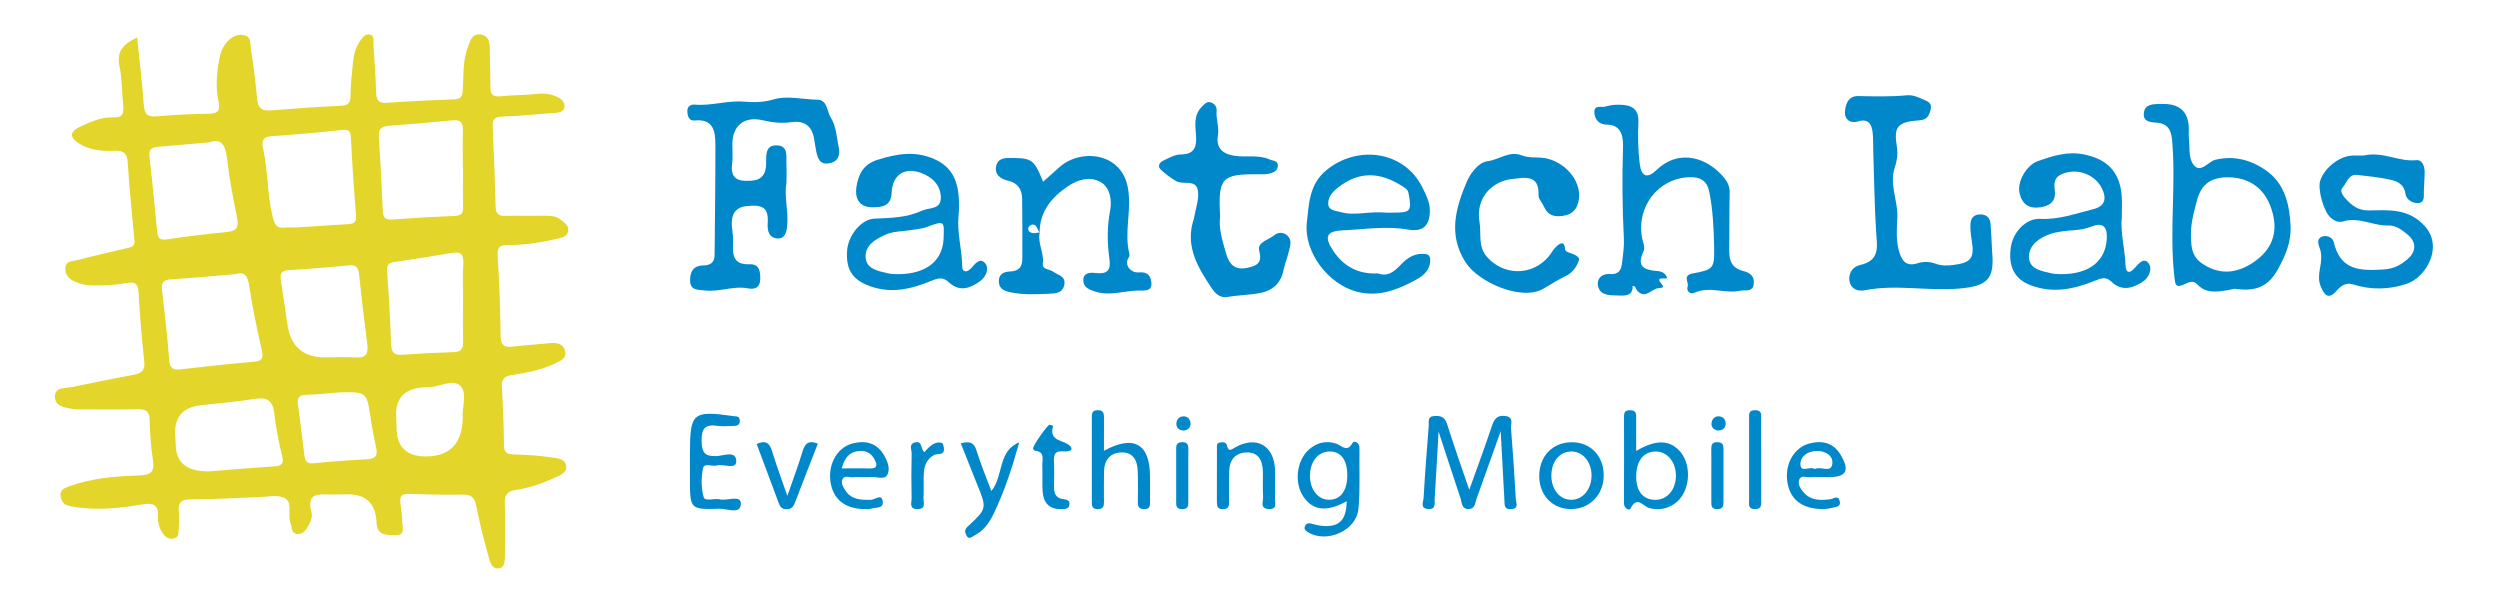 <svg xmlns="http://www.w3.org/2000/svg" id="a" viewBox="0 0 1023 242.46">
  <path d="M229.55,90.01c-1.8-1.52-3.87-1.75-6.12-1.72-5.55,.07-11.11-.08-16.66,.06-2.71,.07-3.87-.74-3.95-3.66-.27-10.89-.69-21.78-1.22-32.66-.15-2.98,.64-4.23,3.85-4.33,6.33-.2,12.65-.76,18.96-1.31,2.47-.21,6.27,.11,6.56-2.58,.36-3.34-3.55-4.59-6.25-5.25-2.59-.63-5.5,0-8.26,.15-3.96,.19-7.92,.32-11.86,.69-2.84,.27-3.95-.76-3.93-3.61,.04-4.95-.25-9.91-.22-14.86,.02-3.18-.19-6.46-3.98-6.85-3.5-.36-4.21,3.08-5.15,5.61-1.98,5.31-1.6,10.93-1.92,16.45-.13,2.23,0,4.35-3.27,4.48-9.31,.36-18.61,.8-27.9,1.45-3.6,.25-4.25-1.35-4.33-4.47-.17-6.53-.67-13.05-1.1-19.57-.1-1.45,.62-3.53-1.57-3.93-1.74-.32-2.87,1.2-3.78,2.48-1.88,2.64-2.7,5.71-3.01,8.89-.44,4.53-.97,9.07-.98,13.6,0,3.09-1.03,4.08-4.06,4.22-9.5,.45-18.99,1.09-28.47,1.87-3.69,.3-5.4-.76-5.72-4.7-.57-6.9-1.53-13.77-2.57-20.61-.3-1.95,.21-4.74-2.6-5.42-2.73-.66-5.09,.53-6.94,2.51-1.79,1.92-2.8,4.3-3.29,6.87-1.13,5.87-1.69,11.79-.38,17.69,.79,3.54-.12,5.02-4.04,5.05-7.13,.06-14.27,.45-21.37,1.07-4.08,.35-4.95-1.35-5.21-5.04-.61-8.85-1.72-17.66-2.7-27.27-5.69,2.73-8.54,5.7-7.21,11.83,1.12,5.18,.93,10.63,1.51,15.94,.36,3.34-.18,5.12-4.25,4.96-4.83-.19-9.24,1.86-13.57,3.92-4.57,2.17-3.7,4.6-.26,6.76,4.34,2.73,9.37,3.22,14.33,2.97,3.65-.18,5.32,.76,5.59,4.7,.71,10.66,1.74,21.3,2.76,31.93,.25,2.63-1.47,2.85-3.23,3.26-6.74,1.6-13.5,3.11-20.19,4.87-1.89,.5-4.73,.15-4.85,3.33-.11,2.76,1.61,4.4,3.88,5.43,2.16,.98,4.44,1.58,6.9,1.59,4.77,.02,9.51-.08,14.22-.97,2.89-.54,4.76-.23,4.96,3.62,.5,9.48,1.29,18.96,2.33,28.39,.4,3.66-1.01,4.9-4.26,5.5-8.56,1.59-17.09,3.34-25.62,5.1-2.71,.56-6.8-.17-6.67,4.08,.11,3.65,3.74,4.2,6.67,4.74,1.73,.32,3.55,.26,5.32,.26,7.34,.02,14.68,.1,22.01-.07,3.21-.08,4.65,.88,4.75,4.3,.16,5.34,.45,10.72,1.29,15.98,.79,4.94-.13,6.68-5.76,6.84-9.65,.27-19.4,1.11-28.63,4.5-1.73,.64-3.88,1.39-3.3,4.15,.48,2.28,1.27,3.38,4.06,3.93,9.96,1.95,19.74,.85,29.52-.76,4.13-.68,6.57,.03,6.24,4.86-.18,2.63,.59,5.08,2.17,7.25,1.02,1.39,2.32,2.17,4.07,1.89,2.08-.33,2.21-1.98,2.25-3.61,.06-2.38,.27-4.78,.05-7.13-.35-3.59,.49-5.3,4.67-5.3,9.31,0,18.62-.61,27.93-.9,3.56-.11,7.68-1.14,10.54,.27,3.72,1.83,1.2,6.87,2.54,10.28,.67,1.73,.15,4.38,2.9,4.5,2.21,.1,3.59-1.72,4.47-3.46,.78-1.55,1.72-3.61,1.3-5.08-2.54-8.9,3.5-7.63,8.62-7.6,1.98,0,3.97-.05,5.95-.08,7.4-.1,11.38,3.51,11.94,10.83,.03,.4,.03,.79,.07,1.19,.42,4.82,3.98,4.62,7.44,4.71,4.53,.12,3.07-3.16,3.04-5.43-.04-2.56-.35-5.14-.74-7.68-.44-2.84,.55-3.89,3.48-3.79,7.33,.25,14.68,.42,22.01,.29,3.45-.06,4.86,1.13,5.51,4.53,1.28,6.59,2.94,13.13,4.73,19.6,.7,2.51,1.19,6.44,4.48,6.06,2.89-.33,2.5-4.07,2.55-6.54,.12-6.54,.27-13.09-.05-19.62-.18-3.63,.74-5.39,4.54-5.96,5.29-.78,10.4-2.5,15.28-4.7,2.29-1.03,5.58-2.06,5.31-4.92-.33-3.4-4.14-3.38-6.69-3.76-4.88-.73-9.86-.99-14.8-1.15-2.61-.08-3.93-.61-3.97-3.63-.09-7.92-.4-15.84-.86-23.75-.19-3.16,.66-4.56,4-5.07,6.05-.92,12.13-2.04,17.72-4.75,2.1-1.02,4.84-2,4.17-4.99-.68-3.01-3.24-3.62-6.1-3.34-5.12,.52-10.26,.83-15.38,1.43-3.49,.41-4.89-.58-4.93-4.41-.14-10.89-.52-21.8-1.23-32.67-.23-3.59,.91-4.56,4.15-4.51,6.97,.11,13.8-1.08,20.57-2.62,1.73-.4,3.65-.79,4.11-2.89,.53-2.39-1.37-3.47-2.88-4.75l-.03,.02ZM110.85,55.75c9.61-.64,19.21-1.47,28.78-2.53,2.78-.31,3.8-.09,3.95,3.04,.51,10.77,1.32,21.53,2.11,32.29,.18,2.49-1.08,3.04-3.14,3.16-7.06,.42-14.11,.89-21.84,1.39-.91,0-2.51-.16-4.06,.03-3.15,.39-4.15-.83-4.96-4-2.4-9.39-1.96-19.13-4.07-28.53-.54-2.4-.4-4.6,3.23-4.85h0Zm-46.56,38.87c-.99-10.22-1.96-20.44-3.13-30.64-.42-3.64,1.87-3.77,4.31-3.98,6.3-.55,12.6-1.08,20.13-1.72,4.73-1.85,6.65,.84,7.3,6.54,.93,8.21,2.5,16.37,4.14,24.48,.76,3.78-.33,5.24-4.09,5.62-8.25,.83-16.51,1.77-24.7,3.04-3.17,.49-3.7-.85-3.94-3.34h-.02Zm4.92,52.55c-.66-9.46-1.82-18.88-2.9-28.31-.33-2.85,.17-4.35,3.53-4.55,8.69-.5,17.35-1.36,26.4-2.12,4.17-1.24,5.18,.99,5.79,5.15,1.29,8.78,3.2,17.47,5.13,26.14,.69,3.08,.13,4.24-3.16,4.53-10.04,.88-20.07,1.99-30.09,3.12-3.15,.36-4.46-.39-4.71-3.96h.01Zm43,43.66c-9.68,.66-19.34,1.48-26.3,2.03-8.98,.24-13.63-3.16-13.96-10.19-.06-1.39-.11-2.77-.22-4.15-.59-7.6,2.83-11.82,10.27-12.66,7.47-.85,14.98-1.48,22.4-2.64,4.94-.77,7.21,.71,7.81,5.79,.69,5.87,1.78,11.73,3.23,17.46,.85,3.36-.18,4.15-3.22,4.36h0Zm5.41-57.93c-.92-6.06-1.73-12.14-2.68-18.2-.41-2.63,.12-3.99,3.2-4.17,8.3-.47,16.59-1.18,24.87-1.94,2.96-.27,3.64,1.08,3.92,3.72,.98,9.45,2.12,18.88,3.35,28.3,.51,3.86-.29,6.02-4.81,5.67-3.74-.29-7.53-.06-11.29-.06-9.62,.43-15.14-4-16.56-13.31h0Zm32.83,55.02c-7.29,.36-14.58,.9-21.84,1.64-2.55,.26-3.7-.48-4-2.91-.87-7.04-1.7-14.09-2.7-21.12-.39-2.78,.43-3.89,3.35-3.97,4.53-.12,9.05-.65,13.58-1,11.28-.24,11.23-.23,12.84,10.7,.57,3.89,1.33,7.76,2.18,11.61,.67,3.02,.31,4.87-3.42,5.06h0Zm6.2-101.48c-.41-10.07-.98-20.14-1.62-30.2-.18-2.88,.57-4.48,3.7-4.72,8.87-.68,17.74-1.43,26.6-2.29,3.21-.31,4.18,1,4.1,4.03-.15,5.34-.04,10.68-.04,16.02h.07c0,5.14-.09,10.29,.04,15.43,.06,2.46-.67,3.53-3.3,3.64-8.5,.35-16.99,.82-25.47,1.46-2.74,.21-3.96-.4-4.08-3.37h0Zm3.38,54.4c-.34-9.89-.91-19.78-1.62-29.65-.18-2.5,.37-3.6,2.92-3.97,7.83-1.13,15.64-2.38,23.44-3.7,3.54-.6,5.05,.32,4.81,4.25-.33,5.33-.08,10.69-.08,16.04h-.05c0,5.35-.06,10.7,.03,16.05,.04,2.55-.52,4.11-3.53,4.21-7.12,.23-14.25,.58-21.36,1.1-3.39,.25-4.44-1.01-4.56-4.33h0Zm29.33,29.79c-.11,10.66-5.08,16.04-14.91,16.15-7.96,.09-12.03-3.77-12.21-11.57-.04-1.58-.03-3.17-.11-4.75-.36-7.02,2.91-10.96,9.8-11.83,1.18-.15,2.37-.21,3.55-.21,4.47,0,10.06-3.66,12.99-.42,2.88,3.17,.44,9.1,.88,12.62h.01Z" style="fill: #e4d52b;"/>
  <g>
    <path d="M343.17,60.07c-.81-4.06-1.05-8.63-3.19-11.89-1.64-2.49-1.3-7.35-5.57-7.39-6.06-.06-12.19-1.83-18.15-.04-3.92,1.17-7.89,1.17-11.73,.85-6.87-.58-13.46,1.81-20.28,1.21-1.7-.15-3.1,.79-2.99,2.86,.11,1.92,.69,3.86,2.98,3.63,7.64-.77,8.5,4.36,8.5,9.82,.02,15.11-.2,30.22-.33,45.33-.03,3.03-1.8,4.13-4.56,4.16-4.14,.04-5.51,2.58-5.47,6.22,.04,4.16,3.44,3.69,6.02,4.02,5.94,.74,11.73-2.02,17.73-.84,2.72,.54,4.79-.35,4.94-3.5,.14-3.13-.2-6.55-4.29-6.38-6.37,.26-7.09-3.32-6.8-8.3,.14-2.34-.23-4.72-.47-7.07-.45-4.56,1.09-7.92,5.96-8.43,6.96-.73,9.09,.83,8.67,7.12-.23,3.48,.86,5.79,3.67,6.1,3.54,.39,4.14-2.74,4.35-5.74,.41-5.94-1.34-11.83-.33-17.12,0-2.82,.1-5.01-.02-7.17-.18-3.19,.99-7.76-3.73-8.03-5.26-.29-4.44,4.41-4.6,7.88-.02,.4-.04,.79-.09,1.19-.72,5.55-5.15,5.55-9.01,5.4-3.7-.15-5.39-2.59-4.83-6.57,.39-2.72,.13-5.54,.13-8.31,.01-7.62,4.77-11.64,12.42-9.86,3.95,.92,7.79,1.32,11.74,.78,5.29-.73,8.35,1.5,9.28,6.72,.31,1.75,.52,3.53,.89,5.27,.61,2.86,1.48,5.54,5.32,4.83,3.9-.73,4.49-3.54,3.84-6.75h0Z" style="fill: #0188cb;"/>
    <path d="M814.56,91.74c-.2-2.48-1.49-3.99-4.2-4.01-2.8-.03-3.97,1.65-4.06,4.07-.08,2.14,.16,4.33,.51,6.45,1.23,7.34-.15,9.27-7.55,10.18-2.37,.29-4.76,.38-7.05-.47-2.51-.93-5.03-1.03-7.57-.23-4.59,1.44-6.38-.88-7.57-4.98-1.36-4.68-.83-9.58-.68-14.05,.23-6.83-3.39-13.34-1.02-20.23,.87-2.54,1.29-5.55,.86-8.17-1.38-8.32,.03-10.46,9.15-11.06,3.14-.2,3.9-1.72,4.6-4.25,.78-2.81-1.06-3.45-2.87-4.24-2.17-.96-4.35-2-6.82-1.76-6.65,.65-13.31,.44-19.98,.32-4.24-.07-5.18,3.7-5.36,6.61-.17,2.73,2,4.76,5.3,3.77,4.48-1.34,5.72,1.3,6.07,4.88,.25,2.55,.15,5.13,.23,7.69,.35,10.82,.49,21.65,1.15,32.45,.37,6.04,1.88,11.92-6.68,13.76-2.87,.62-4.97,3.56-4.11,6.98,.76,3.02,3.5,3.84,6.17,3.32,12.84-2.52,25.75,.43,38.64-.69,11.49-1,14.57-3.78,13.44-15.27-.19-3.69-.31-7.39-.61-11.07h0Z" style="fill: #0188cb;"/>
    <path d="M717.61,116.25c.5-3.2-1.55-4.7-4.31-5.37-4.51-1.09-5.79-4.18-5.71-8.42,.13-7.86,0-15.72,.19-23.57,.06-2.38-.76-4.24-2.14-5.97-6.6-8.26-18.36-12.36-27.69-3.42-3.9,3.74-6.32,2.85-6.98-2.51-.69-5.58-.8-11.3-.54-16.92,.27-5.76-3.02-7.11-7.62-7.22-1.95-.05-4,.16-5.84,.76-1.6,.52-4.61-.94-4.56,2.3,.05,2.94,2.04,5.1,4.86,5.07,7.02-.08,6.96,6.39,6.86,9.51-.38,12.47-.28,24.89,.37,37.34,.16,3.13-.39,6.3-.71,9.45-.31,3.03-1.2,5.17-5.12,4.88-3.89-.28-5.73,2.76-4.46,5.85,1.31,3.2,5.44,2.78,8.39,2.92,2.29,.11,5.74,.17,5.44-3.9,1.41,0,1.26,1.07,1.71,1.64,3.3,4.14,5.89-.42,8.82-.75,.8-.09,2.76-.04,1.64-1.33-3.39-3.91,1.09-2.05,1.98-2.87-.63-1.99-2.29-2.7-4.03-2.82-5.25-.36-8.62-1.78-5.67-7.96,.81-1.7-.11-3.46-.47-5.2-2.66-12.98,6.45-24.76,19.2-25.24,4.48-.17,7.29,1.47,8.18,5.84,1.52,7.43,1.86,15.01,2.02,22.55,.19,8.9-.15,9.44-8.72,10.99-4.39,.79-1.52,3.62-2.12,5.37-.66,1.89,1.11,3.31,2.75,2.56,6.17-2.83,12.5,.47,18.69-.83,2.18-.46,5.08,.74,5.62-2.71l-.03-.02Z" style="fill: #0188cb;"/>
    <path d="M466.16,111.46c-3.82,.34-6.07-3.35-4.42-5.87,.3-.45,.55-1.15,.42-1.63-2.27-8.85,.96-17.65-.57-26.82-2.49-14.94-19.38-16.37-27.91-8.87-2.25,1.98-4.48,3.99-6.85,6.1-3.5-8.79-4.61-9.68-12.31-9.72-2.74-.02-6.05-.27-6.85,3.18-.84,3.63,1.71,5.4,4.93,6.14,3.95,.9,5.59,3.62,5.65,7.32,.13,8.21,.1,16.41,.08,24.62,0,3.27-1.42,5.08-5.02,5.18-2.47,.07-4.78,1.07-4.59,4.26,.18,2.98,2.31,3.74,4.83,4.27,5.3,1.11,10.65,.8,15.97,.56,2.44-.11,5.32-.22,5.99-3.63,.71-3.63-2.66-3.96-4.52-5.36-1.46-1.1-4.61-.83-4.27-3.3,.61-4.45-2.24-8.41-1.25-12.79,0,0-.07,.11-.08,.12-.02-.03-.04-.07-.05-.1-.89,.12-1.79,.35-2.66,.27-.98-.09-1.88-.68-1.95-1.76-.03-.45,.4-1.15,.81-1.38,1.18-.67,2.18-.4,2.79,.94,.3,.66,.67,1.3,1.02,1.94,.04,0,.09-.01,.13-.02-.03-.01-.04-.02-.07-.03,.08-8.55,4.82-14.26,11.51-18.81,4.2-2.86,9.14-4.19,13.4-1.8,3.96,2.22,4.74,7.47,3.96,11.61-1.24,6.55-1.26,12.95-.36,19.43,.59,4.17,.1,6.8-5.22,6.23-1.91-.2-5.4-.6-5.41,2.91-.01,2.99,2.45,3.95,5.17,4.76,6.01,1.79,11.76-.53,17.63-.52,2.35,0,5.38,.34,5.07-3.16-.22-2.43-1.19-4.62-5.02-4.27h.02Z" style="fill: #0188cb;"/>
    <path d="M521.39,96.27c-2.3,1.92-7.05,2.83-6.12,6.33,1.41,5.33-1.24,6.22-5.09,7.03-4.64,.97-7.09-1.28-8.33-5.46-1.63-5.5-3.29-10.99-2.57-15.69-.88-15.78,.64-17.32,15.74-17.16,1.38,.01,2.81,.08,4.13-.23,1.7-.41,3.64-.92,3.75-3.18,.11-2.27-1.98-2.04-3.32-2.64-4.7-2.12-9.78-.74-14.65-1.56-5.11-.86-7.35-3.5-6.55-8.35,.57-3.44-.87-6.61-.53-9.98,.17-1.6-.85-3.13-2.59-3.54-1.56-.37-2.5,.89-3.48,1.86-3.4,3.39-2.66,7.62-2.37,11.75,.32,4.52-.54,7.73-6.24,7.75-2.4,0-4.88,1.45-7.17,2.55-1.56,.75-2.54,2.29-.88,3.79,1.87,1.7,3.93,3.25,6.1,4.55,2.85,1.7,8.16-.92,8.96,3.84,.58,3.45-.9,7.26-1.5,10.9-.13,.77-.42,1.52-.63,2.28-2.72,10.24,2.24,18.5,7.47,26.36,1.08,1.62,3.07,4.66,6.64,4.05,4.47-.76,9.08-.78,13.53-1.63,5.05-.97,8.46-3.99,9.52-9.33,.5-2.51,1.54-4.9,2.12-7.4,.52-2.24,1.54-4.74-.45-6.68-1.57-1.53-3.85-1.57-5.48-.21h0Z" style="fill: #0188cb;"/>
    <path d="M928.52,70.71c-5.85-4.62-13.38-7.41-22.01-5.33-2.92,.7-6.32,6.16-9.21,1.62-1.82-2.86-1.21-7.28-1.63-11-.11-.98-.02-1.98-.02-2.13,.32-7.42-3.02-11.2-10.03-11.34-.79-.02-1.59-.03-2.38,0-2.64,.12-5.56,.29-5.96,3.58-.44,3.65,2.46,3.9,5.15,4.08,4.32,.28,5.98,2.67,6.37,6.92,1.7,18.54-1.12,37.14,.9,55.68,.39,3.57,.36,5.44,4.59,3.34,1.08-.54,3.14-1.64,4.86,.24,3.58,3.91,8.25,3.02,12.78,2.33,.95-.14,1.93-.63,2.83-.5,8.48,1.18,13.44-.97,17.34-7.99,3.04-5.48,5.48-10.95,5.21-17.71-.34-8.57-2.45-16.79-8.8-21.8h0Zm-6.62,36.77c-7.02,4.63-14.03,5.05-20.99,.21-4.43-3.09-4.31-7.74-4.37-11.86-.06-4.62,1.27-9.34,2.48-13.89,1.76-6.58,5.77-9.39,12.53-9.4,9.2,.07,15.9,4.77,18.47,14.84,2.08,8.16-.43,15.02-8.13,20.1h.01Z" style="fill: #0188cb;"/>
    <path d="M401.25,114.88c2.16-1.6,3.68-5.01,1.88-7.16-2.06-2.47-4.06,.09-5.65,1.94-.59,.68-1.66,1.47-2.4,1.37-1.45-.2-1.34-1.67-1.37-2.84-.21-6.52-2.06-12.91-1.51-19.49,.08-1.38,.24-2.76,.24-4.14,.03-8.07-1.32-15.38-9.74-19.29-7.94-3.68-15.48-2.42-23.56,.1-6.16,1.92-7.91,6.28-8.7,11.18-.64,3.93,.69,8.1,6.08,8.25,4.16,.12,8.11-.28,8.34-5.93,.3-7.21,5.19-10.66,12.06-8.11,4.45,1.65,7.98,4.89,8.06,10.02,.08,5.12-4.7,4.04-7.73,5.44-6.27,2.9-12.79,2.95-19.43,3.25-5.42,.24-10.66,6.76-11.16,12.87-.62,7.69,1.99,11.73,8.19,14.31,9.16,3.81,17.94,1.73,26.33-1.77,3.15-1.31,4.88-1.41,7.17,.7,4.48,4.12,8.94,2.25,12.89-.68v-.02Zm-15.15-17.14c-.39,8.93-7.01,14.41-18.56,14.45-.68-.05-2.51,.05-4.21-.36-4.02-.96-9-1.67-9.12-6.85-.11-4.85,4.42-7.32,8.25-9.01,3.14-1.39,6.94-1.26,10.44-1.84,2.13-.36,4.35-.52,6.35-1.25,7.22-2.63,7.19-2.7,6.86,4.86h-.01Z" style="fill: #0188cb;"/>
    <path d="M873.43,109.77c-1.92,2.14-3.51,2.13-3.65-1.14-.29-6.91-2.18-13.7-1.53-19.55,0-3.69,.16-6.26-.03-8.81-.72-9.85-5.94-15.29-15.79-17.14-6.56-1.24-12.5,.68-18.5,2.77-4.61,1.61-8.61,8.35-7.53,13.11,1.04,4.63,3.91,6.53,8.66,5.8,4.26-.66,6.36-2.83,5.74-7.27-.38-2.72-.11-5.03,2.94-6.32,6.26-2.64,13.79,.11,16.56,6.27,1.83,4.07,.84,6.96-3.7,8.09-7.15,1.78-14.07,4.36-21.72,3.98-5.82-.29-11.19,5.35-12.07,11.74-1,7.21,1.13,12.83,8.19,15.45,9.28,3.45,17.93,1.52,26.35-1.93,2.82-1.15,4.49-1.61,6.68,.48,4.03,3.85,8.2,2.82,12.44,.23,2.98-1.82,4.23-5.47,2.94-7.48-2-3.12-4.23-.22-5.97,1.72h0Zm-11.31-12.71c-.21,9.39-6.73,15.07-18.46,15.13-.7-.05-2.52,.05-4.23-.35-4.03-.94-9.16-1.66-9.17-6.77,0-4.88,4.29-7.79,8.66-9.3,3.12-1.08,6.58-1.32,9.91-1.58,2.41-.18,4.71-.57,6.92-1.46,4.35-1.76,6.48-.32,6.37,4.32h0Z" style="fill: #0188cb;"/>
    <path d="M585.25,106.58c.02-1.24-.34-2.4-1.83-2.61-4.09-.56-7.21,1.21-9.95,4.08-2.64,2.77-5.43,5.41-9.57,3.82-8.07,.45-14.08-2.85-18.34-9.24-3.76-5.64-2.9-8.04,3.75-8.36,9-.43,18.03-1.89,27.1-.3,5.93,1.04,8.68-1.77,8.69-7.79,0-3.51-1.52-6.33-2.96-9.29-7.42-15.24-26.72-17.72-39.42-7.22-6.99,5.77-7.11,13.73-7.96,21.41-1.34,12.12,8.89,25.41,20.66,28.34,8.35,2.08,15.59-.54,22.64-4.21,3.44-1.79,7.09-3.9,7.18-8.65v.02Zm-37.97-29.67c8.87-7.05,17.47-6.54,26.57-.71,1.42,.91,2.29,1.39,2.6,3.21,1.23,7.07,.84,7.62-6.6,7.6h-2.5s-.03,0,0,0c-7.31-.66-13.01,1.41-18.66-.2-2.13-.61-5.34-.63-5.19-3.75,.11-2.39,1.51-4.34,3.78-6.14h0Z" style="fill: #0188cb;"/>
    <path d="M992.26,92.57c-6.7-7.45-14.9-6.56-22.92-6.47-4.55,.05-6.95-2.04-9.45-4.73-1.13-1.21-2.65-3.3-1.28-4.69,1.79-1.83,2.32-5.52,5.94-5.1,4.66,.54,9.36,.97,13.91,2.02,2.78,.64,5.38,2,5.86,5.74,.31,2.43,3.04,3.87,5.12,3.77,2.93-.13,2.35-3.01,2.4-5.15,.06-2.57,.36-5.14,.32-7.71-.04-2.31-.97-4.97-3.45-4.71-7.17,.75-13.71-3.7-21.4-1.91h-4.18c-5.41-.03-11.79,4.72-13.66,10.19-1.24,3.62,1.42,12.92,4.34,15.36,1.46,1.23,3.19,1.97,4.95,1.43,6.49-2.03,12.4,1.94,18.77,1.67,2.76-.12,5.53,1.89,7.85,3.88,3.8,3.27,2.95,7.09,.04,9.67-2.6,2.3-5.46,4.14-10.03,4.43-9.9,.64-17.73,.34-20.44-11.25-.41-1.77-2.81-3.01-4.86-2.15-2.19,.91-1.48,3.01-.87,4.66,1.02,2.75,.63,5.43,.13,8.19-.45,2.51-.76,5,.32,7.55,1.53,3.63,3.17,5.54,6.54,1.64,1.75-2.03,3.82-3.43,6.78-2.49,7.32,2.32,14.72,2.11,21.9-.29,7.67-2.57,15.13-14.92,7.37-23.55h0Z" style="fill: #0188cb;"/>
    <path d="M641.22,112.66c2.19-1.06,4.22-3.82,4.87-6.22,.45-1.65-2.55-2.53-4.42-3.22-.49-.18-1.2-.69-1.22-1.08-.25-3.86-2.1-2.66-3.75-1.11-1.13,1.06-1.86,2.55-2.86,3.77-6.74,8.15-18.33,8.14-25.27,.44-3.95-4.38-2.32-9.64-3.16-14.44-1.69-9.67,5.04-17.24,14.85-17.71,5.3-.82,9.61-.52,9.3,6.72-.07,1.55,1.54,3.14,2.24,4.77,1.5,3.5,4.13,4.28,7.68,3.76,3.61-.53,5.63-2.3,6.44-5.89,1.64-7.29-4.3-15.34-12.6-17.51-3.51-.91-7.21-.03-10.46-1.32-5.28-2.09-9.38,1.74-14.11,2.34-4.23,.53-7.5,5.9-8.56,8.43-4.4,10.5-7.82,21.5-.47,32.96,5.27,8.22,23.09,16.04,31.92,10.74,3.13-1.88,6.26-3.81,9.59-5.43h-.01Z" style="fill: #0188cb;"/>
    <path d="M618.31,175.28c-.15-1.8,1.28-4.56-2.32-5.05-3.2-.43-4.48,1.05-5.44,3.92-2.88,8.6-6.04,17.1-9.33,26.3-3.17-9.31-6.28-18.06-9.07-26.92-.93-2.96-2.64-3.49-5.3-3.29-2.91,.22-2.08,2.41-2.21,3.97-.78,9.86-1.55,19.72-2.11,29.6-.09,1.53-1.61,4.29,1.93,4.48,3.32,.17,2.49-2.41,2.6-4.17,.56-8.79,1.03-17.58,1.6-27.55,3.25,9.91,6.1,18.69,9.02,27.44,.58,1.74,.36,4.26,3.19,4.28,2.78,.02,2.71-2.47,3.33-4.2,3.19-8.81,6.32-17.64,9.88-27.62,.55,10.25,1.01,19.12,1.51,27.99,.11,1.88-.29,4.17,2.92,3.88,3.15-.29,1.84-2.59,1.76-4.04-.54-9.67-1.18-19.35-1.96-29v-.02Z" style="fill: #0188cb;"/>
    <path d="M556.3,183.34c.05-2.37-2.26-3.15-2.81-2.15-2.32,4.25-4.46,1.08-6.71,.34-4.12-1.34-7.82-.45-11.06,2.33-5.2,4.46-6.26,13.86-2.26,19.54,3.92,5.58,9.46,6.19,17.6,1.7-.1,7.82-3.08,10.7-10.09,10.09-1.56-.14-3.09-.64-4.63-.98-1.11-.24-1.96,.1-2.37,1.17-.45,1.15,.21,1.74,1.14,2.33,7.58,4.81,19.91-.47,20.76-9.46,.77-8.24,.27-16.6,.43-24.91h0Zm-12.7,21.16c-4.36-.16-7.51-4.19-7.56-9.67-.05-5.77,3.2-9.95,7.83-10.08,4.83-.13,7.49,3.43,7.44,9.93-.05,6.31-2.94,9.99-7.7,9.81h-.01Z" style="fill: #0188cb;"/>
    <path d="M669.52,184.55c0-5.21-.02-9.73,0-14.25,.01-1.73-.74-2.42-2.49-2.43-1.78-.02-2.48,.67-2.48,2.41,.02,11.86,.04,23.73-.03,35.59-.01,2.28,2.21,3.27,2.73,2.19,2.58-5.32,5.07-.97,7.47-.24,5.27,1.6,10.97-.5,13.84-5.32,3.42-5.72,2.73-13.93-1.53-18.25-4.24-4.31-9.6-4.37-17.53,.3h.02Zm7.76,19.99c-5.04-.07-7.81-3.58-7.75-9.83,.06-6.11,3-9.86,7.83-9.95,4.9-.1,8.56,4.34,8.42,10.22-.13,5.58-3.72,9.62-8.49,9.56h-.01Z" style="fill: #0188cb;"/>
    <path d="M451.74,184.46c0-4.95-.02-9.28,.01-13.61,.01-1.77-.26-2.99-2.54-3-2.36,0-2.44,1.35-2.44,3.05,.02,11.46,.02,22.92,0,34.38,0,1.7,.07,3.07,2.44,3.06,2.27,0,2.56-1.22,2.54-3-.03-4.15-.06-8.3,.02-12.45,.09-4.66,2.51-7.63,7.17-7.76,4.74-.13,6.44,3.29,6.61,7.46,.18,4.34,.12,8.69,.05,13.04-.03,2.07,.85,2.74,2.84,2.69,2-.05,2.15-1.24,2.14-2.74-.02-3.56,.01-7.11,0-10.67-.05-13.24-6.54-17.17-18.84-10.45h0Z" style="fill: #0188cb;"/>
    <path d="M294.59,204.32c-2.25-.53-6.09,1-6.64-.87-1.06-3.65-1.03-7.9-.32-11.69,.49-2.59,3.77-.73,5.71-1.29,2.75-.79,7.99,1.93,7.94-1.79-.06-4.53-5.43-2.1-8.22-2.04-4.71,.09-5.8-1.38-5.95-5.98-.17-5.3,1.38-7.19,6.58-6.4,2.13,.32,4.34,.02,6.52,.04,1.63,0,2.66-.53,2.5-2.39-.15-1.7-1.43-1.48-2.58-1.64-16.64-2.36-17.8-1.39-17.8,15.03v10.67c0,12.37,0,12.58,12.15,12.21,3-.09,8.63,2.53,8.68-2.06,.05-3.79-5.57-1.08-8.58-1.78v-.02Z" style="fill: #0188cb;"/>
    <path d="M405.65,200.92c-2.08-5.59-4.35-11.01-6.08-16.61-1.02-3.3-2.82-3.88-6.4-2.89,2.29,5.77,4.44,11.27,6.66,16.73,4.01,9.9,4.09,9.96-3.81,17.27-1.41,1.31-1.23,2.25-.64,3.53,1,2.18,2.36,.65,3.39,.13,3.69-1.86,5.98-5.06,7.74-8.67,4.55-9.36,7.72-19.24,10.57-29.4-8.89,3.52-6.37,13.88-11.42,19.9h-.01Z" style="fill: #0188cb;"/>
    <path d="M643.06,180.96c-7.71,.04-13.15,5.68-13.21,13.69-.06,7.99,5.45,13.74,13.13,13.66,7.62-.07,13.22-5.88,13.26-13.73,.04-8.03-5.41-13.67-13.17-13.62h-.01Zm0,23.55c-4.68,.07-8.18-4.05-8.24-9.68-.06-6.02,3.39-10.15,8.42-10.07,4.57,.07,8.07,4.41,8.02,9.93-.05,5.56-3.55,9.75-8.2,9.82Z" style="fill: #0188cb;"/>
    <path d="M521.71,203.68c.2-1.76,.04-3.56,.04-5.34,0-2.18,.11-4.36-.02-6.53-.59-9.61-7.66-13.52-16.14-8.82-1.71,.95-2.83,2.22-3.55-.79-.35-1.43-1.79-1.33-2.98-1.1-1.36,.26-1.09,1.43-1.09,2.35-.02,7.32,.01,14.64-.02,21.96,0,1.81,.27,2.99,2.56,2.94,2.34-.05,2.43-1.42,2.43-3.11-.01-4.15-.08-8.31,.03-12.46,.12-4.68,2.64-7.59,7.3-7.64,4.73-.05,6.36,3.35,6.49,7.56,.11,3.56-.14,7.13,.1,10.68,.12,1.79-1.47,4.72,2.29,4.91,3.89,.19,2.36-2.79,2.57-4.61h0Z" style="fill: #0188cb;"/>
    <path d="M740.41,181.47c-6.22,1.63-10.02,8.26-9.08,15.38,.96,7.27,5.77,11.39,14.46,11.47,.5-.06,2.14,0,3.61-.46,1.47-.45,4.12-.2,3.38-2.94-.68-2.5-2.54-.78-3.89-.62-4.03,.5-7.99,.56-10.9-2.89-1.26-1.49-2.55-3.44-1.64-5.37,.77-1.64,2.83-.68,4.3-.76,2.56-.14,5.13-.04,7.7-.04,7.19,0,8.66-2.67,4.88-9.07-2.95-5-7.55-6.08-12.81-4.7h0Zm9.38,8.33c-.54,4.02-4.81,.74-7.21,2.15-1.85-1.41-5.81,1.8-5.85-2.07-.03-3.17,3.02-5.28,6.64-5.35,3.67-.07,6.86,2,6.42,5.27h0Z" style="fill: #0188cb;"/>
    <path d="M349.16,181.38c-6.25,1.48-10.2,8.05-9.4,15.18,.84,7.52,5.8,11.77,14.32,11.76,.38-.02,1.45,.14,2.34-.17,1.83-.64,5.23,.09,4.81-2.94-.47-3.39-3.12-.74-4.75-.7-4.06,.1-8.01,.05-10.55-3.8-.85-1.29-1.84-2.84-1.25-4.41,.75-2,2.73-.91,4.13-1.01,2.55-.19,5.14,.09,7.69-.1,2.27-.17,5.47,1.28,6.59-.88,1.36-2.63,.03-5.8-1.57-8.39-2.91-4.71-7.35-5.73-12.37-4.54h0Zm6.51,10.32c-3.5-.14-7.02-.03-11.22-.03,1.16-4.36,3.12-6.72,6.92-7.11,2.77-.29,4.99,.73,6.37,3.23,1.29,2.32,1.57,4.06-2.07,3.92h0Z" style="fill: #0188cb;"/>
    <path d="M328.4,184.71c-1.72,5.76-3.87,11.39-6.22,18.2-2.36-6.83-4.5-12.54-6.27-18.36-1.03-3.4-2.72-4.49-6.28-2.87,2.99,8.01,5.94,15.96,8.92,23.89,.56,1.48,1.1,2.8,3.23,2.81,2.34,.02,3-1.33,3.67-3.1,3.03-7.93,6.13-15.83,9.21-23.75-3.6-1.45-5.25-.24-6.27,3.17h0Z" style="fill: #0188cb;"/>
    <path d="M430.94,174.29s-.92-.43-1.43-.49c-.84-.1-7.15,8.99-6.79,9.76,.16,.33,.44,.83,.7,.86,4.44,.4,2.97,3.79,3.09,6.23,.17,3.54-.12,7.12,.15,10.65,.33,4.26,2.54,6.96,7.12,7.04,1.52-.18,3.49,.39,3.82-1.82,.29-1.88-1.2-2.12-2.67-2.31-3.06-.38-3.64-2.56-3.62-5.15,.02-3.55,.15-7.11-.04-10.65-.15-2.84,.89-3.93,3.72-3.71,1.4,.11,4.37-.02,3.19-1.82-2-3.04-9.3-1.73-7.25-8.58h0Z" style="fill: #0188cb;"/>
    <path d="M718.26,167.85c-2.91-.07-2.51,1.83-2.52,3.56-.01,11.08-.02,22.16,0,33.23,0,1.66-.56,3.65,2.38,3.69,2.84,.03,2.56-1.79,2.56-3.56,.01-5.54,0-11.08,0-16.62s.02-11.08-.01-16.62c-.01-1.69,.45-3.62-2.43-3.69h.02Z" style="fill: #0188cb;"/>
    <path d="M385.47,181.24c-2.37-.64-4.17,.63-5.78,2.21-.42,.41-.8,.86-1.43,1.56-1.74-1.35-.71-4.83-3.88-3.97-2.61,.72-1.29,2.99-1.33,4.5-.16,6.14-.15,12.28-.02,18.42,.04,1.66-1.17,4.25,2.25,4.35,3.86,.12,2.53-2.77,2.63-4.62,.18-3.36-.05-6.74,.11-10.1,.15-3.09,1.28-5.76,4.18-7.39,1.46-.82,4.48,.41,4.03-2.95-.1-.72-.36-1.89-.78-2h.02Z" style="fill: #0188cb;"/>
    <path d="M483.69,180.94c-1.82,.05-2.4,.81-2.4,2.49,.03,7.51,.03,15.02,0,22.54,0,1.8,.79,2.38,2.53,2.36,1.8-.02,2.45-.8,2.43-2.49-.03-3.76,0-7.51,0-11.27,0-3.56-.03-7.12,.02-10.68,.02-1.81-.32-3.02-2.58-2.96h0Z" style="fill: #0188cb;"/>
    <path d="M702.79,180.93c-2.31-.04-2.56,1.18-2.53,2.97,.05,3.56,.01,7.12,.01,10.67s.01,7.12,0,10.68c0,1.67,0,3.08,2.4,3.09,2.25,0,2.59-1.15,2.58-2.96-.03-7.12-.02-14.23,0-21.35,0-1.7-.11-3.05-2.44-3.1h-.02Z" style="fill: #0188cb;"/>
    <path d="M484.43,170.37c-1.83-.05-3,1.19-3.06,2.94-.06,1.86,1.17,2.81,3.1,2.89,1.76-.28,2.87-1.25,2.68-3.17-.15-1.55-1.2-2.61-2.72-2.66Z" style="fill: #0188cb;"/>
    <path d="M703.23,170.35c-1.49-.03-2.6,1.05-2.84,2.55-.3,1.9,.78,2.92,2.5,3.27,1.96,.02,3.19-.88,3.25-2.75,.06-1.83-1.12-3.04-2.91-3.07Z" style="fill: #0188cb;"/>
  </g>
</svg>